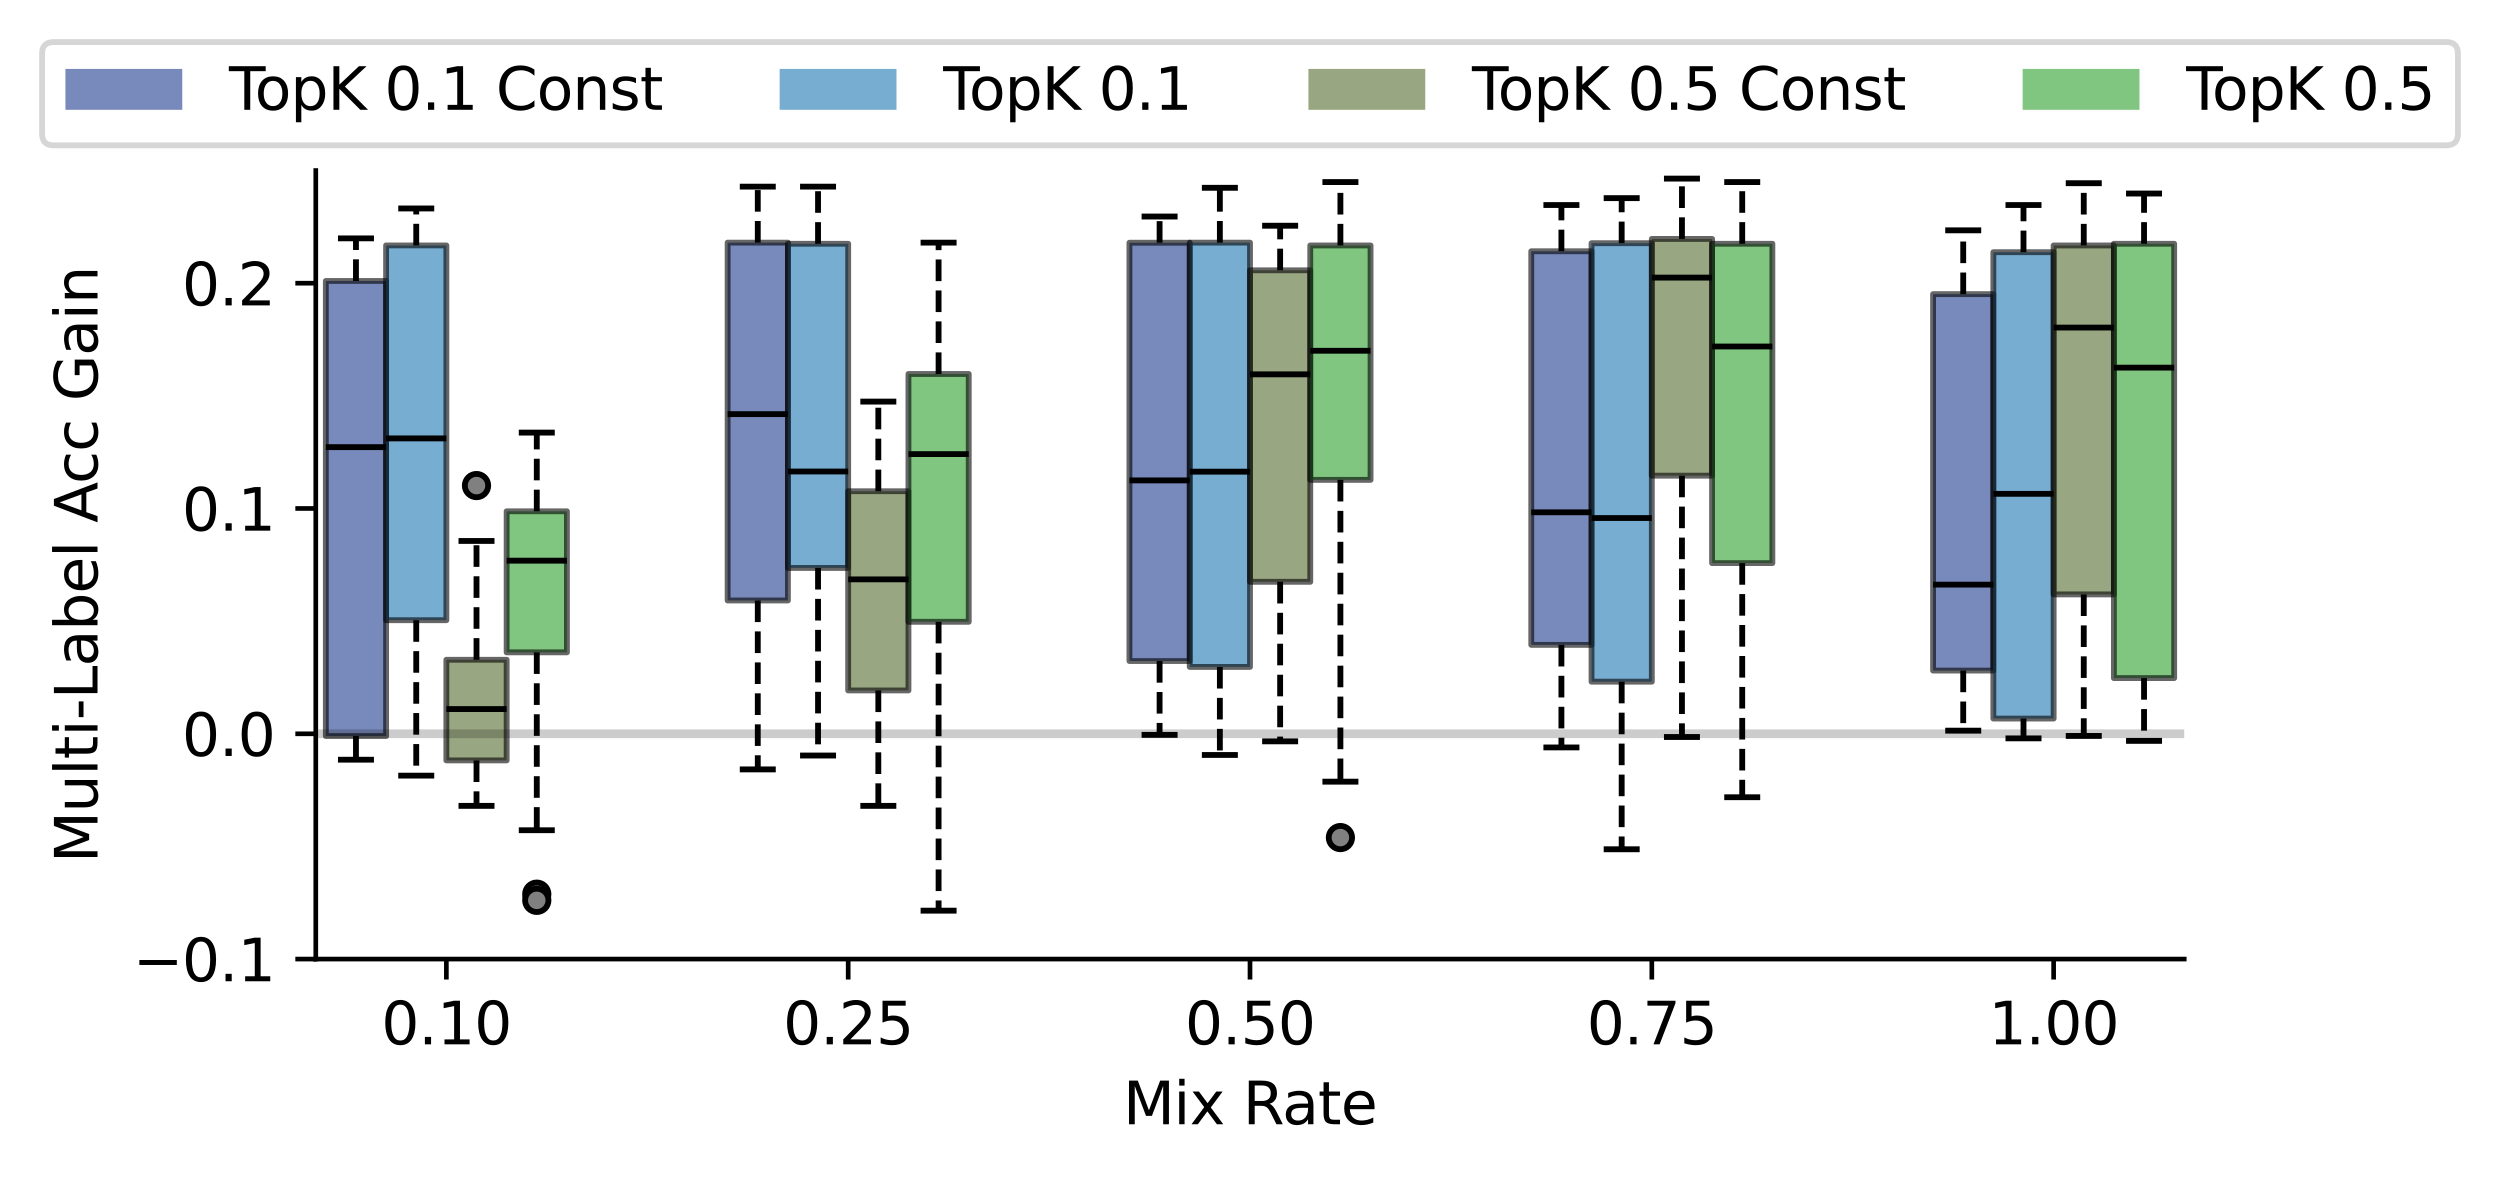 <?xml version="1.0" encoding="utf-8" standalone="no"?>
<!DOCTYPE svg PUBLIC "-//W3C//DTD SVG 1.1//EN"
  "http://www.w3.org/Graphics/SVG/1.1/DTD/svg11.dtd">
<svg xmlns:xlink="http://www.w3.org/1999/xlink" width="427.95pt" height="201.727pt" viewBox="0 0 427.95 201.727" xmlns="http://www.w3.org/2000/svg" version="1.1">
 <defs>
  <style type="text/css">*{stroke-linejoin: round; stroke-linecap: butt}</style>
 </defs>
 <g id="figure_1">
  <g id="patch_1">
   <path d="M 0 201.727 
L 427.95 201.727 
L 427.95 0 
L 0 0 
z
" style="fill: #ffffff"/>
  </g>
  <g id="axes_1">
   <g id="patch_2">
    <path d="M 54.055 164.171 
L 373.895 164.171 
L 373.895 29.195 
L 54.055 29.195 
z
" style="fill: #ffffff"/>
   </g>
   <g id="matplotlib.axis_1">
    <g id="xtick_1">
     <g id="line2d_1">
      <defs>
       <path id="maf517efc96" d="M 0 0 
L 0 3.5 
" style="stroke: #000000; stroke-width: 0.8"/>
      </defs>
      <g>
       <use xlink:href="#maf517efc96" x="76.409" y="164.171" style="stroke: #000000; stroke-width: 0.8"/>
      </g>
     </g>
     <g id="text_1">
      <!-- 0.10 -->
      <g transform="translate(65.277 178.77) scale(0.1 -0.1)">
       <defs>
        <path id="DejaVuSans-30" d="M 2034 4250 
Q 1547 4250 1301 3770 
Q 1056 3291 1056 2328 
Q 1056 1369 1301 889 
Q 1547 409 2034 409 
Q 2525 409 2770 889 
Q 3016 1369 3016 2328 
Q 3016 3291 2770 3770 
Q 2525 4250 2034 4250 
z
M 2034 4750 
Q 2819 4750 3233 4129 
Q 3647 3509 3647 2328 
Q 3647 1150 3233 529 
Q 2819 -91 2034 -91 
Q 1250 -91 836 529 
Q 422 1150 422 2328 
Q 422 3509 836 4129 
Q 1250 4750 2034 4750 
z
" transform="scale(0.016)"/>
        <path id="DejaVuSans-2e" d="M 684 794 
L 1344 794 
L 1344 0 
L 684 0 
L 684 794 
z
" transform="scale(0.016)"/>
        <path id="DejaVuSans-31" d="M 794 531 
L 1825 531 
L 1825 4091 
L 703 3866 
L 703 4441 
L 1819 4666 
L 2450 4666 
L 2450 531 
L 3481 531 
L 3481 0 
L 794 0 
L 794 531 
z
" transform="scale(0.016)"/>
       </defs>
       <use xlink:href="#DejaVuSans-30"/>
       <use xlink:href="#DejaVuSans-2e" x="63.623"/>
       <use xlink:href="#DejaVuSans-31" x="95.41"/>
       <use xlink:href="#DejaVuSans-30" x="159.033"/>
      </g>
     </g>
    </g>
    <g id="xtick_2">
     <g id="line2d_2">
      <g>
       <use xlink:href="#maf517efc96" x="145.192" y="164.171" style="stroke: #000000; stroke-width: 0.8"/>
      </g>
     </g>
     <g id="text_2">
      <!-- 0.25 -->
      <g transform="translate(134.059 178.77) scale(0.1 -0.1)">
       <defs>
        <path id="DejaVuSans-32" d="M 1228 531 
L 3431 531 
L 3431 0 
L 469 0 
L 469 531 
Q 828 903 1448 1529 
Q 2069 2156 2228 2338 
Q 2531 2678 2651 2914 
Q 2772 3150 2772 3378 
Q 2772 3750 2511 3984 
Q 2250 4219 1831 4219 
Q 1534 4219 1204 4116 
Q 875 4013 500 3803 
L 500 4441 
Q 881 4594 1212 4672 
Q 1544 4750 1819 4750 
Q 2544 4750 2975 4387 
Q 3406 4025 3406 3419 
Q 3406 3131 3298 2873 
Q 3191 2616 2906 2266 
Q 2828 2175 2409 1742 
Q 1991 1309 1228 531 
z
" transform="scale(0.016)"/>
        <path id="DejaVuSans-35" d="M 691 4666 
L 3169 4666 
L 3169 4134 
L 1269 4134 
L 1269 2991 
Q 1406 3038 1543 3061 
Q 1681 3084 1819 3084 
Q 2600 3084 3056 2656 
Q 3513 2228 3513 1497 
Q 3513 744 3044 326 
Q 2575 -91 1722 -91 
Q 1428 -91 1123 -41 
Q 819 9 494 109 
L 494 744 
Q 775 591 1075 516 
Q 1375 441 1709 441 
Q 2250 441 2565 725 
Q 2881 1009 2881 1497 
Q 2881 1984 2565 2268 
Q 2250 2553 1709 2553 
Q 1456 2553 1204 2497 
Q 953 2441 691 2322 
L 691 4666 
z
" transform="scale(0.016)"/>
       </defs>
       <use xlink:href="#DejaVuSans-30"/>
       <use xlink:href="#DejaVuSans-2e" x="63.623"/>
       <use xlink:href="#DejaVuSans-32" x="95.41"/>
       <use xlink:href="#DejaVuSans-35" x="159.033"/>
      </g>
     </g>
    </g>
    <g id="xtick_3">
     <g id="line2d_3">
      <g>
       <use xlink:href="#maf517efc96" x="213.975" y="164.171" style="stroke: #000000; stroke-width: 0.8"/>
      </g>
     </g>
     <g id="text_3">
      <!-- 0.50 -->
      <g transform="translate(202.842 178.77) scale(0.1 -0.1)">
       <use xlink:href="#DejaVuSans-30"/>
       <use xlink:href="#DejaVuSans-2e" x="63.623"/>
       <use xlink:href="#DejaVuSans-35" x="95.41"/>
       <use xlink:href="#DejaVuSans-30" x="159.033"/>
      </g>
     </g>
    </g>
    <g id="xtick_4">
     <g id="line2d_4">
      <g>
       <use xlink:href="#maf517efc96" x="282.758" y="164.171" style="stroke: #000000; stroke-width: 0.8"/>
      </g>
     </g>
     <g id="text_4">
      <!-- 0.75 -->
      <g transform="translate(271.625 178.77) scale(0.1 -0.1)">
       <defs>
        <path id="DejaVuSans-37" d="M 525 4666 
L 3525 4666 
L 3525 4397 
L 1831 0 
L 1172 0 
L 2766 4134 
L 525 4134 
L 525 4666 
z
" transform="scale(0.016)"/>
       </defs>
       <use xlink:href="#DejaVuSans-30"/>
       <use xlink:href="#DejaVuSans-2e" x="63.623"/>
       <use xlink:href="#DejaVuSans-37" x="95.41"/>
       <use xlink:href="#DejaVuSans-35" x="159.033"/>
      </g>
     </g>
    </g>
    <g id="xtick_5">
     <g id="line2d_5">
      <g>
       <use xlink:href="#maf517efc96" x="351.541" y="164.171" style="stroke: #000000; stroke-width: 0.8"/>
      </g>
     </g>
     <g id="text_5">
      <!-- 1.00 -->
      <g transform="translate(340.408 178.77) scale(0.1 -0.1)">
       <use xlink:href="#DejaVuSans-31"/>
       <use xlink:href="#DejaVuSans-2e" x="63.623"/>
       <use xlink:href="#DejaVuSans-30" x="95.41"/>
       <use xlink:href="#DejaVuSans-30" x="159.033"/>
      </g>
     </g>
    </g>
    <g id="text_6">
     <!-- Mix Rate -->
     <g transform="translate(192.261 192.448) scale(0.1 -0.1)">
      <defs>
       <path id="DejaVuSans-4d" d="M 628 4666 
L 1569 4666 
L 2759 1491 
L 3956 4666 
L 4897 4666 
L 4897 0 
L 4281 0 
L 4281 4097 
L 3078 897 
L 2444 897 
L 1241 4097 
L 1241 0 
L 628 0 
L 628 4666 
z
" transform="scale(0.016)"/>
       <path id="DejaVuSans-69" d="M 603 3500 
L 1178 3500 
L 1178 0 
L 603 0 
L 603 3500 
z
M 603 4863 
L 1178 4863 
L 1178 4134 
L 603 4134 
L 603 4863 
z
" transform="scale(0.016)"/>
       <path id="DejaVuSans-78" d="M 3513 3500 
L 2247 1797 
L 3578 0 
L 2900 0 
L 1881 1375 
L 863 0 
L 184 0 
L 1544 1831 
L 300 3500 
L 978 3500 
L 1906 2253 
L 2834 3500 
L 3513 3500 
z
" transform="scale(0.016)"/>
       <path id="DejaVuSans-20" transform="scale(0.016)"/>
       <path id="DejaVuSans-52" d="M 2841 2188 
Q 3044 2119 3236 1894 
Q 3428 1669 3622 1275 
L 4263 0 
L 3584 0 
L 2988 1197 
Q 2756 1666 2539 1819 
Q 2322 1972 1947 1972 
L 1259 1972 
L 1259 0 
L 628 0 
L 628 4666 
L 2053 4666 
Q 2853 4666 3247 4331 
Q 3641 3997 3641 3322 
Q 3641 2881 3436 2590 
Q 3231 2300 2841 2188 
z
M 1259 4147 
L 1259 2491 
L 2053 2491 
Q 2509 2491 2742 2702 
Q 2975 2913 2975 3322 
Q 2975 3731 2742 3939 
Q 2509 4147 2053 4147 
L 1259 4147 
z
" transform="scale(0.016)"/>
       <path id="DejaVuSans-61" d="M 2194 1759 
Q 1497 1759 1228 1600 
Q 959 1441 959 1056 
Q 959 750 1161 570 
Q 1363 391 1709 391 
Q 2188 391 2477 730 
Q 2766 1069 2766 1631 
L 2766 1759 
L 2194 1759 
z
M 3341 1997 
L 3341 0 
L 2766 0 
L 2766 531 
Q 2569 213 2275 61 
Q 1981 -91 1556 -91 
Q 1019 -91 701 211 
Q 384 513 384 1019 
Q 384 1609 779 1909 
Q 1175 2209 1959 2209 
L 2766 2209 
L 2766 2266 
Q 2766 2663 2505 2880 
Q 2244 3097 1772 3097 
Q 1472 3097 1187 3025 
Q 903 2953 641 2809 
L 641 3341 
Q 956 3463 1253 3523 
Q 1550 3584 1831 3584 
Q 2591 3584 2966 3190 
Q 3341 2797 3341 1997 
z
" transform="scale(0.016)"/>
       <path id="DejaVuSans-74" d="M 1172 4494 
L 1172 3500 
L 2356 3500 
L 2356 3053 
L 1172 3053 
L 1172 1153 
Q 1172 725 1289 603 
Q 1406 481 1766 481 
L 2356 481 
L 2356 0 
L 1766 0 
Q 1100 0 847 248 
Q 594 497 594 1153 
L 594 3053 
L 172 3053 
L 172 3500 
L 594 3500 
L 594 4494 
L 1172 4494 
z
" transform="scale(0.016)"/>
       <path id="DejaVuSans-65" d="M 3597 1894 
L 3597 1613 
L 953 1613 
Q 991 1019 1311 708 
Q 1631 397 2203 397 
Q 2534 397 2845 478 
Q 3156 559 3463 722 
L 3463 178 
Q 3153 47 2828 -22 
Q 2503 -91 2169 -91 
Q 1331 -91 842 396 
Q 353 884 353 1716 
Q 353 2575 817 3079 
Q 1281 3584 2069 3584 
Q 2775 3584 3186 3129 
Q 3597 2675 3597 1894 
z
M 3022 2063 
Q 3016 2534 2758 2815 
Q 2500 3097 2075 3097 
Q 1594 3097 1305 2825 
Q 1016 2553 972 2059 
L 3022 2063 
z
" transform="scale(0.016)"/>
      </defs>
      <use xlink:href="#DejaVuSans-4d"/>
      <use xlink:href="#DejaVuSans-69" x="86.279"/>
      <use xlink:href="#DejaVuSans-78" x="114.062"/>
      <use xlink:href="#DejaVuSans-20" x="173.242"/>
      <use xlink:href="#DejaVuSans-52" x="205.029"/>
      <use xlink:href="#DejaVuSans-61" x="272.262"/>
      <use xlink:href="#DejaVuSans-74" x="333.541"/>
      <use xlink:href="#DejaVuSans-65" x="372.75"/>
     </g>
    </g>
   </g>
   <g id="matplotlib.axis_2">
    <g id="ytick_1">
     <g id="line2d_6">
      <defs>
       <path id="m9b346c9037" d="M 0 0 
L -3.5 0 
" style="stroke: #000000; stroke-width: 0.8"/>
      </defs>
      <g>
       <use xlink:href="#m9b346c9037" x="54.055" y="164.171" style="stroke: #000000; stroke-width: 0.8"/>
      </g>
     </g>
     <g id="text_7">
      <!-- −0.1 -->
      <g transform="translate(22.772 167.97) scale(0.1 -0.1)">
       <defs>
        <path id="DejaVuSans-2212" d="M 678 2272 
L 4684 2272 
L 4684 1741 
L 678 1741 
L 678 2272 
z
" transform="scale(0.016)"/>
       </defs>
       <use xlink:href="#DejaVuSans-2212"/>
       <use xlink:href="#DejaVuSans-30" x="83.789"/>
       <use xlink:href="#DejaVuSans-2e" x="147.412"/>
       <use xlink:href="#DejaVuSans-31" x="179.199"/>
      </g>
     </g>
    </g>
    <g id="ytick_2">
     <g id="line2d_7">
      <g>
       <use xlink:href="#m9b346c9037" x="54.055" y="125.607" style="stroke: #000000; stroke-width: 0.8"/>
      </g>
     </g>
     <g id="text_8">
      <!-- 0.0 -->
      <g transform="translate(31.152 129.406) scale(0.1 -0.1)">
       <use xlink:href="#DejaVuSans-30"/>
       <use xlink:href="#DejaVuSans-2e" x="63.623"/>
       <use xlink:href="#DejaVuSans-30" x="95.41"/>
      </g>
     </g>
    </g>
    <g id="ytick_3">
     <g id="line2d_8">
      <g>
       <use xlink:href="#m9b346c9037" x="54.055" y="87.042" style="stroke: #000000; stroke-width: 0.8"/>
      </g>
     </g>
     <g id="text_9">
      <!-- 0.1 -->
      <g transform="translate(31.152 90.841) scale(0.1 -0.1)">
       <use xlink:href="#DejaVuSans-30"/>
       <use xlink:href="#DejaVuSans-2e" x="63.623"/>
       <use xlink:href="#DejaVuSans-31" x="95.41"/>
      </g>
     </g>
    </g>
    <g id="ytick_4">
     <g id="line2d_9">
      <g>
       <use xlink:href="#m9b346c9037" x="54.055" y="48.477" style="stroke: #000000; stroke-width: 0.8"/>
      </g>
     </g>
     <g id="text_10">
      <!-- 0.2 -->
      <g transform="translate(31.152 52.277) scale(0.1 -0.1)">
       <use xlink:href="#DejaVuSans-30"/>
       <use xlink:href="#DejaVuSans-2e" x="63.623"/>
       <use xlink:href="#DejaVuSans-32" x="95.41"/>
      </g>
     </g>
    </g>
    <g id="text_11">
     <!-- Multi-Label Acc Gain -->
     <g transform="translate(16.692 147.704) rotate(-90) scale(0.1 -0.1)">
      <defs>
       <path id="DejaVuSans-75" d="M 544 1381 
L 544 3500 
L 1119 3500 
L 1119 1403 
Q 1119 906 1312 657 
Q 1506 409 1894 409 
Q 2359 409 2629 706 
Q 2900 1003 2900 1516 
L 2900 3500 
L 3475 3500 
L 3475 0 
L 2900 0 
L 2900 538 
Q 2691 219 2414 64 
Q 2138 -91 1772 -91 
Q 1169 -91 856 284 
Q 544 659 544 1381 
z
M 1991 3584 
L 1991 3584 
z
" transform="scale(0.016)"/>
       <path id="DejaVuSans-6c" d="M 603 4863 
L 1178 4863 
L 1178 0 
L 603 0 
L 603 4863 
z
" transform="scale(0.016)"/>
       <path id="DejaVuSans-2d" d="M 313 2009 
L 1997 2009 
L 1997 1497 
L 313 1497 
L 313 2009 
z
" transform="scale(0.016)"/>
       <path id="DejaVuSans-4c" d="M 628 4666 
L 1259 4666 
L 1259 531 
L 3531 531 
L 3531 0 
L 628 0 
L 628 4666 
z
" transform="scale(0.016)"/>
       <path id="DejaVuSans-62" d="M 3116 1747 
Q 3116 2381 2855 2742 
Q 2594 3103 2138 3103 
Q 1681 3103 1420 2742 
Q 1159 2381 1159 1747 
Q 1159 1113 1420 752 
Q 1681 391 2138 391 
Q 2594 391 2855 752 
Q 3116 1113 3116 1747 
z
M 1159 2969 
Q 1341 3281 1617 3432 
Q 1894 3584 2278 3584 
Q 2916 3584 3314 3078 
Q 3713 2572 3713 1747 
Q 3713 922 3314 415 
Q 2916 -91 2278 -91 
Q 1894 -91 1617 61 
Q 1341 213 1159 525 
L 1159 0 
L 581 0 
L 581 4863 
L 1159 4863 
L 1159 2969 
z
" transform="scale(0.016)"/>
       <path id="DejaVuSans-41" d="M 2188 4044 
L 1331 1722 
L 3047 1722 
L 2188 4044 
z
M 1831 4666 
L 2547 4666 
L 4325 0 
L 3669 0 
L 3244 1197 
L 1141 1197 
L 716 0 
L 50 0 
L 1831 4666 
z
" transform="scale(0.016)"/>
       <path id="DejaVuSans-63" d="M 3122 3366 
L 3122 2828 
Q 2878 2963 2633 3030 
Q 2388 3097 2138 3097 
Q 1578 3097 1268 2742 
Q 959 2388 959 1747 
Q 959 1106 1268 751 
Q 1578 397 2138 397 
Q 2388 397 2633 464 
Q 2878 531 3122 666 
L 3122 134 
Q 2881 22 2623 -34 
Q 2366 -91 2075 -91 
Q 1284 -91 818 406 
Q 353 903 353 1747 
Q 353 2603 823 3093 
Q 1294 3584 2113 3584 
Q 2378 3584 2631 3529 
Q 2884 3475 3122 3366 
z
" transform="scale(0.016)"/>
       <path id="DejaVuSans-47" d="M 3809 666 
L 3809 1919 
L 2778 1919 
L 2778 2438 
L 4434 2438 
L 4434 434 
Q 4069 175 3628 42 
Q 3188 -91 2688 -91 
Q 1594 -91 976 548 
Q 359 1188 359 2328 
Q 359 3472 976 4111 
Q 1594 4750 2688 4750 
Q 3144 4750 3555 4637 
Q 3966 4525 4313 4306 
L 4313 3634 
Q 3963 3931 3569 4081 
Q 3175 4231 2741 4231 
Q 1884 4231 1454 3753 
Q 1025 3275 1025 2328 
Q 1025 1384 1454 906 
Q 1884 428 2741 428 
Q 3075 428 3337 486 
Q 3600 544 3809 666 
z
" transform="scale(0.016)"/>
       <path id="DejaVuSans-6e" d="M 3513 2113 
L 3513 0 
L 2938 0 
L 2938 2094 
Q 2938 2591 2744 2837 
Q 2550 3084 2163 3084 
Q 1697 3084 1428 2787 
Q 1159 2491 1159 1978 
L 1159 0 
L 581 0 
L 581 3500 
L 1159 3500 
L 1159 2956 
Q 1366 3272 1645 3428 
Q 1925 3584 2291 3584 
Q 2894 3584 3203 3211 
Q 3513 2838 3513 2113 
z
" transform="scale(0.016)"/>
      </defs>
      <use xlink:href="#DejaVuSans-4d"/>
      <use xlink:href="#DejaVuSans-75" x="86.279"/>
      <use xlink:href="#DejaVuSans-6c" x="149.658"/>
      <use xlink:href="#DejaVuSans-74" x="177.441"/>
      <use xlink:href="#DejaVuSans-69" x="216.65"/>
      <use xlink:href="#DejaVuSans-2d" x="244.434"/>
      <use xlink:href="#DejaVuSans-4c" x="280.518"/>
      <use xlink:href="#DejaVuSans-61" x="336.23"/>
      <use xlink:href="#DejaVuSans-62" x="397.51"/>
      <use xlink:href="#DejaVuSans-65" x="460.986"/>
      <use xlink:href="#DejaVuSans-6c" x="522.51"/>
      <use xlink:href="#DejaVuSans-20" x="550.293"/>
      <use xlink:href="#DejaVuSans-41" x="582.08"/>
      <use xlink:href="#DejaVuSans-63" x="648.738"/>
      <use xlink:href="#DejaVuSans-63" x="703.719"/>
      <use xlink:href="#DejaVuSans-20" x="758.699"/>
      <use xlink:href="#DejaVuSans-47" x="790.486"/>
      <use xlink:href="#DejaVuSans-61" x="867.977"/>
      <use xlink:href="#DejaVuSans-69" x="929.256"/>
      <use xlink:href="#DejaVuSans-6e" x="957.039"/>
     </g>
    </g>
   </g>
   <g id="patch_3">
    <path d="M 55.775 125.994 
L 66.092 125.994 
L 66.092 48.096 
L 55.775 48.096 
L 55.775 125.994 
z
" clip-path="url(#pe5b31d9a86)" style="fill: #1e3d8f; opacity: 0.6; stroke: #000000; stroke-linejoin: miter"/>
   </g>
   <g id="line2d_10">
    <path d="M 60.933 125.994 
L 60.933 130.044 
" clip-path="url(#pe5b31d9a86)" style="fill: none; stroke-dasharray: 3.7,1.6; stroke-dashoffset: 0; stroke: #000000"/>
   </g>
   <g id="line2d_11">
    <path d="M 60.933 48.096 
L 60.933 40.804 
" clip-path="url(#pe5b31d9a86)" style="fill: none; stroke-dasharray: 3.7,1.6; stroke-dashoffset: 0; stroke: #000000"/>
   </g>
   <g id="line2d_12">
    <path d="M 58.354 130.044 
L 63.513 130.044 
" clip-path="url(#pe5b31d9a86)" style="fill: none; stroke: #000000; stroke-linecap: square"/>
   </g>
   <g id="line2d_13">
    <path d="M 58.354 40.804 
L 63.513 40.804 
" clip-path="url(#pe5b31d9a86)" style="fill: none; stroke: #000000; stroke-linecap: square"/>
   </g>
   <g id="line2d_14"/>
   <g id="patch_4">
    <path d="M 124.557 102.788 
L 134.875 102.788 
L 134.875 41.536 
L 124.557 41.536 
L 124.557 102.788 
z
" clip-path="url(#pe5b31d9a86)" style="fill: #1e3d8f; opacity: 0.6; stroke: #000000; stroke-linejoin: miter"/>
   </g>
   <g id="line2d_15">
    <path d="M 129.716 102.788 
L 129.716 131.706 
" clip-path="url(#pe5b31d9a86)" style="fill: none; stroke-dasharray: 3.7,1.6; stroke-dashoffset: 0; stroke: #000000"/>
   </g>
   <g id="line2d_16">
    <path d="M 129.716 41.536 
L 129.716 31.95 
" clip-path="url(#pe5b31d9a86)" style="fill: none; stroke-dasharray: 3.7,1.6; stroke-dashoffset: 0; stroke: #000000"/>
   </g>
   <g id="line2d_17">
    <path d="M 127.137 131.706 
L 132.295 131.706 
" clip-path="url(#pe5b31d9a86)" style="fill: none; stroke: #000000; stroke-linecap: square"/>
   </g>
   <g id="line2d_18">
    <path d="M 127.137 31.95 
L 132.295 31.95 
" clip-path="url(#pe5b31d9a86)" style="fill: none; stroke: #000000; stroke-linecap: square"/>
   </g>
   <g id="line2d_19"/>
   <g id="patch_5">
    <path d="M 193.34 113.154 
L 203.658 113.154 
L 203.658 41.55 
L 193.34 41.55 
L 193.34 113.154 
z
" clip-path="url(#pe5b31d9a86)" style="fill: #1e3d8f; opacity: 0.6; stroke: #000000; stroke-linejoin: miter"/>
   </g>
   <g id="line2d_20">
    <path d="M 198.499 113.154 
L 198.499 125.793 
" clip-path="url(#pe5b31d9a86)" style="fill: none; stroke-dasharray: 3.7,1.6; stroke-dashoffset: 0; stroke: #000000"/>
   </g>
   <g id="line2d_21">
    <path d="M 198.499 41.55 
L 198.499 37.066 
" clip-path="url(#pe5b31d9a86)" style="fill: none; stroke-dasharray: 3.7,1.6; stroke-dashoffset: 0; stroke: #000000"/>
   </g>
   <g id="line2d_22">
    <path d="M 195.92 125.793 
L 201.078 125.793 
" clip-path="url(#pe5b31d9a86)" style="fill: none; stroke: #000000; stroke-linecap: square"/>
   </g>
   <g id="line2d_23">
    <path d="M 195.92 37.066 
L 201.078 37.066 
" clip-path="url(#pe5b31d9a86)" style="fill: none; stroke: #000000; stroke-linecap: square"/>
   </g>
   <g id="line2d_24"/>
   <g id="patch_6">
    <path d="M 262.123 110.389 
L 272.44 110.389 
L 272.44 43.014 
L 262.123 43.014 
L 262.123 110.389 
z
" clip-path="url(#pe5b31d9a86)" style="fill: #1e3d8f; opacity: 0.6; stroke: #000000; stroke-linejoin: miter"/>
   </g>
   <g id="line2d_25">
    <path d="M 267.282 110.389 
L 267.282 127.947 
" clip-path="url(#pe5b31d9a86)" style="fill: none; stroke-dasharray: 3.7,1.6; stroke-dashoffset: 0; stroke: #000000"/>
   </g>
   <g id="line2d_26">
    <path d="M 267.282 43.014 
L 267.282 35.098 
" clip-path="url(#pe5b31d9a86)" style="fill: none; stroke-dasharray: 3.7,1.6; stroke-dashoffset: 0; stroke: #000000"/>
   </g>
   <g id="line2d_27">
    <path d="M 264.702 127.947 
L 269.861 127.947 
" clip-path="url(#pe5b31d9a86)" style="fill: none; stroke: #000000; stroke-linecap: square"/>
   </g>
   <g id="line2d_28">
    <path d="M 264.702 35.098 
L 269.861 35.098 
" clip-path="url(#pe5b31d9a86)" style="fill: none; stroke: #000000; stroke-linecap: square"/>
   </g>
   <g id="line2d_29"/>
   <g id="patch_7">
    <path d="M 330.906 114.786 
L 341.223 114.786 
L 341.223 50.347 
L 330.906 50.347 
L 330.906 114.786 
z
" clip-path="url(#pe5b31d9a86)" style="fill: #1e3d8f; opacity: 0.6; stroke: #000000; stroke-linejoin: miter"/>
   </g>
   <g id="line2d_30">
    <path d="M 336.064 114.786 
L 336.064 125.077 
" clip-path="url(#pe5b31d9a86)" style="fill: none; stroke-dasharray: 3.7,1.6; stroke-dashoffset: 0; stroke: #000000"/>
   </g>
   <g id="line2d_31">
    <path d="M 336.064 50.347 
L 336.064 39.427 
" clip-path="url(#pe5b31d9a86)" style="fill: none; stroke-dasharray: 3.7,1.6; stroke-dashoffset: 0; stroke: #000000"/>
   </g>
   <g id="line2d_32">
    <path d="M 333.485 125.077 
L 338.644 125.077 
" clip-path="url(#pe5b31d9a86)" style="fill: none; stroke: #000000; stroke-linecap: square"/>
   </g>
   <g id="line2d_33">
    <path d="M 333.485 39.427 
L 338.644 39.427 
" clip-path="url(#pe5b31d9a86)" style="fill: none; stroke: #000000; stroke-linecap: square"/>
   </g>
   <g id="line2d_34"/>
   <g id="patch_8">
    <path d="M 66.092 106.164 
L 76.409 106.164 
L 76.409 42.014 
L 66.092 42.014 
L 66.092 106.164 
z
" clip-path="url(#pe5b31d9a86)" style="fill: #1f77b4; opacity: 0.6; stroke: #000000; stroke-linejoin: miter"/>
   </g>
   <g id="line2d_35">
    <path d="M 71.251 106.164 
L 71.251 132.773 
" clip-path="url(#pe5b31d9a86)" style="fill: none; stroke-dasharray: 3.7,1.6; stroke-dashoffset: 0; stroke: #000000"/>
   </g>
   <g id="line2d_36">
    <path d="M 71.251 42.014 
L 71.251 35.688 
" clip-path="url(#pe5b31d9a86)" style="fill: none; stroke-dasharray: 3.7,1.6; stroke-dashoffset: 0; stroke: #000000"/>
   </g>
   <g id="line2d_37">
    <path d="M 68.671 132.773 
L 73.83 132.773 
" clip-path="url(#pe5b31d9a86)" style="fill: none; stroke: #000000; stroke-linecap: square"/>
   </g>
   <g id="line2d_38">
    <path d="M 68.671 35.688 
L 73.83 35.688 
" clip-path="url(#pe5b31d9a86)" style="fill: none; stroke: #000000; stroke-linecap: square"/>
   </g>
   <g id="line2d_39"/>
   <g id="patch_9">
    <path d="M 134.875 97.218 
L 145.192 97.218 
L 145.192 41.729 
L 134.875 41.729 
L 134.875 97.218 
z
" clip-path="url(#pe5b31d9a86)" style="fill: #1f77b4; opacity: 0.6; stroke: #000000; stroke-linejoin: miter"/>
   </g>
   <g id="line2d_40">
    <path d="M 140.033 97.218 
L 140.033 129.333 
" clip-path="url(#pe5b31d9a86)" style="fill: none; stroke-dasharray: 3.7,1.6; stroke-dashoffset: 0; stroke: #000000"/>
   </g>
   <g id="line2d_41">
    <path d="M 140.033 41.729 
L 140.033 31.95 
" clip-path="url(#pe5b31d9a86)" style="fill: none; stroke-dasharray: 3.7,1.6; stroke-dashoffset: 0; stroke: #000000"/>
   </g>
   <g id="line2d_42">
    <path d="M 137.454 129.333 
L 142.613 129.333 
" clip-path="url(#pe5b31d9a86)" style="fill: none; stroke: #000000; stroke-linecap: square"/>
   </g>
   <g id="line2d_43">
    <path d="M 137.454 31.95 
L 142.613 31.95 
" clip-path="url(#pe5b31d9a86)" style="fill: none; stroke: #000000; stroke-linecap: square"/>
   </g>
   <g id="line2d_44"/>
   <g id="patch_10">
    <path d="M 203.658 114.163 
L 213.975 114.163 
L 213.975 41.536 
L 203.658 41.536 
L 203.658 114.163 
z
" clip-path="url(#pe5b31d9a86)" style="fill: #1f77b4; opacity: 0.6; stroke: #000000; stroke-linejoin: miter"/>
   </g>
   <g id="line2d_45">
    <path d="M 208.816 114.163 
L 208.816 129.235 
" clip-path="url(#pe5b31d9a86)" style="fill: none; stroke-dasharray: 3.7,1.6; stroke-dashoffset: 0; stroke: #000000"/>
   </g>
   <g id="line2d_46">
    <path d="M 208.816 41.536 
L 208.816 32.147 
" clip-path="url(#pe5b31d9a86)" style="fill: none; stroke-dasharray: 3.7,1.6; stroke-dashoffset: 0; stroke: #000000"/>
   </g>
   <g id="line2d_47">
    <path d="M 206.237 129.235 
L 211.396 129.235 
" clip-path="url(#pe5b31d9a86)" style="fill: none; stroke: #000000; stroke-linecap: square"/>
   </g>
   <g id="line2d_48">
    <path d="M 206.237 32.147 
L 211.396 32.147 
" clip-path="url(#pe5b31d9a86)" style="fill: none; stroke: #000000; stroke-linecap: square"/>
   </g>
   <g id="line2d_49"/>
   <g id="patch_11">
    <path d="M 272.44 116.691 
L 282.758 116.691 
L 282.758 41.632 
L 272.44 41.632 
L 272.44 116.691 
z
" clip-path="url(#pe5b31d9a86)" style="fill: #1f77b4; opacity: 0.6; stroke: #000000; stroke-linejoin: miter"/>
   </g>
   <g id="line2d_50">
    <path d="M 277.599 116.691 
L 277.599 145.375 
" clip-path="url(#pe5b31d9a86)" style="fill: none; stroke-dasharray: 3.7,1.6; stroke-dashoffset: 0; stroke: #000000"/>
   </g>
   <g id="line2d_51">
    <path d="M 277.599 41.632 
L 277.599 33.917 
" clip-path="url(#pe5b31d9a86)" style="fill: none; stroke-dasharray: 3.7,1.6; stroke-dashoffset: 0; stroke: #000000"/>
   </g>
   <g id="line2d_52">
    <path d="M 275.02 145.375 
L 280.178 145.375 
" clip-path="url(#pe5b31d9a86)" style="fill: none; stroke: #000000; stroke-linecap: square"/>
   </g>
   <g id="line2d_53">
    <path d="M 275.02 33.917 
L 280.178 33.917 
" clip-path="url(#pe5b31d9a86)" style="fill: none; stroke: #000000; stroke-linecap: square"/>
   </g>
   <g id="line2d_54"/>
   <g id="patch_12">
    <path d="M 341.223 123.003 
L 351.541 123.003 
L 351.541 43.173 
L 341.223 43.173 
L 341.223 123.003 
z
" clip-path="url(#pe5b31d9a86)" style="fill: #1f77b4; opacity: 0.6; stroke: #000000; stroke-linejoin: miter"/>
   </g>
   <g id="line2d_55">
    <path d="M 346.382 123.003 
L 346.382 126.394 
" clip-path="url(#pe5b31d9a86)" style="fill: none; stroke-dasharray: 3.7,1.6; stroke-dashoffset: 0; stroke: #000000"/>
   </g>
   <g id="line2d_56">
    <path d="M 346.382 43.173 
L 346.382 35.098 
" clip-path="url(#pe5b31d9a86)" style="fill: none; stroke-dasharray: 3.7,1.6; stroke-dashoffset: 0; stroke: #000000"/>
   </g>
   <g id="line2d_57">
    <path d="M 343.803 126.394 
L 348.961 126.394 
" clip-path="url(#pe5b31d9a86)" style="fill: none; stroke: #000000; stroke-linecap: square"/>
   </g>
   <g id="line2d_58">
    <path d="M 343.803 35.098 
L 348.961 35.098 
" clip-path="url(#pe5b31d9a86)" style="fill: none; stroke: #000000; stroke-linecap: square"/>
   </g>
   <g id="line2d_59"/>
   <g id="patch_13">
    <path d="M 76.409 130.166 
L 86.727 130.166 
L 86.727 112.941 
L 76.409 112.941 
L 76.409 130.166 
z
" clip-path="url(#pe5b31d9a86)" style="fill: #556b2f; opacity: 0.6; stroke: #000000; stroke-linejoin: miter"/>
   </g>
   <g id="line2d_60">
    <path d="M 81.568 130.166 
L 81.568 137.947 
" clip-path="url(#pe5b31d9a86)" style="fill: none; stroke-dasharray: 3.7,1.6; stroke-dashoffset: 0; stroke: #000000"/>
   </g>
   <g id="line2d_61">
    <path d="M 81.568 112.941 
L 81.568 92.604 
" clip-path="url(#pe5b31d9a86)" style="fill: none; stroke-dasharray: 3.7,1.6; stroke-dashoffset: 0; stroke: #000000"/>
   </g>
   <g id="line2d_62">
    <path d="M 78.989 137.947 
L 84.147 137.947 
" clip-path="url(#pe5b31d9a86)" style="fill: none; stroke: #000000; stroke-linecap: square"/>
   </g>
   <g id="line2d_63">
    <path d="M 78.989 92.604 
L 84.147 92.604 
" clip-path="url(#pe5b31d9a86)" style="fill: none; stroke: #000000; stroke-linecap: square"/>
   </g>
   <g id="line2d_64">
    <defs>
     <path id="m52a2b4e013" d="M 0 2 
C 0.53 2 1.039 1.789 1.414 1.414 
C 1.789 1.039 2 0.53 2 0 
C 2 -0.53 1.789 -1.039 1.414 -1.414 
C 1.039 -1.789 0.53 -2 0 -2 
C -0.53 -2 -1.039 -1.789 -1.414 -1.414 
C -1.789 -1.039 -2 -0.53 -2 0 
C -2 0.53 -1.789 1.039 -1.414 1.414 
C -1.039 1.789 -0.53 2 0 2 
z
" style="stroke: #000000"/>
    </defs>
    <g clip-path="url(#pe5b31d9a86)">
     <use xlink:href="#m52a2b4e013" x="81.568" y="83.119" style="fill: #808080; stroke: #000000"/>
    </g>
   </g>
   <g id="patch_14">
    <path d="M 145.192 118.188 
L 155.51 118.188 
L 155.51 84.091 
L 145.192 84.091 
L 145.192 118.188 
z
" clip-path="url(#pe5b31d9a86)" style="fill: #556b2f; opacity: 0.6; stroke: #000000; stroke-linejoin: miter"/>
   </g>
   <g id="line2d_65">
    <path d="M 150.351 118.188 
L 150.351 137.947 
" clip-path="url(#pe5b31d9a86)" style="fill: none; stroke-dasharray: 3.7,1.6; stroke-dashoffset: 0; stroke: #000000"/>
   </g>
   <g id="line2d_66">
    <path d="M 150.351 84.091 
L 150.351 68.744 
" clip-path="url(#pe5b31d9a86)" style="fill: none; stroke-dasharray: 3.7,1.6; stroke-dashoffset: 0; stroke: #000000"/>
   </g>
   <g id="line2d_67">
    <path d="M 147.772 137.947 
L 152.93 137.947 
" clip-path="url(#pe5b31d9a86)" style="fill: none; stroke: #000000; stroke-linecap: square"/>
   </g>
   <g id="line2d_68">
    <path d="M 147.772 68.744 
L 152.93 68.744 
" clip-path="url(#pe5b31d9a86)" style="fill: none; stroke: #000000; stroke-linecap: square"/>
   </g>
   <g id="line2d_69"/>
   <g id="patch_15">
    <path d="M 213.975 99.596 
L 224.292 99.596 
L 224.292 46.268 
L 213.975 46.268 
L 213.975 99.596 
z
" clip-path="url(#pe5b31d9a86)" style="fill: #556b2f; opacity: 0.6; stroke: #000000; stroke-linejoin: miter"/>
   </g>
   <g id="line2d_70">
    <path d="M 219.134 99.596 
L 219.134 126.901 
" clip-path="url(#pe5b31d9a86)" style="fill: none; stroke-dasharray: 3.7,1.6; stroke-dashoffset: 0; stroke: #000000"/>
   </g>
   <g id="line2d_71">
    <path d="M 219.134 46.268 
L 219.134 38.64 
" clip-path="url(#pe5b31d9a86)" style="fill: none; stroke-dasharray: 3.7,1.6; stroke-dashoffset: 0; stroke: #000000"/>
   </g>
   <g id="line2d_72">
    <path d="M 216.554 126.901 
L 221.713 126.901 
" clip-path="url(#pe5b31d9a86)" style="fill: none; stroke: #000000; stroke-linecap: square"/>
   </g>
   <g id="line2d_73">
    <path d="M 216.554 38.64 
L 221.713 38.64 
" clip-path="url(#pe5b31d9a86)" style="fill: none; stroke: #000000; stroke-linecap: square"/>
   </g>
   <g id="line2d_74"/>
   <g id="patch_16">
    <path d="M 282.758 81.422 
L 293.075 81.422 
L 293.075 40.902 
L 282.758 40.902 
L 282.758 81.422 
z
" clip-path="url(#pe5b31d9a86)" style="fill: #556b2f; opacity: 0.6; stroke: #000000; stroke-linejoin: miter"/>
   </g>
   <g id="line2d_75">
    <path d="M 287.917 81.422 
L 287.917 126.156 
" clip-path="url(#pe5b31d9a86)" style="fill: none; stroke-dasharray: 3.7,1.6; stroke-dashoffset: 0; stroke: #000000"/>
   </g>
   <g id="line2d_76">
    <path d="M 287.917 40.902 
L 287.917 30.573 
" clip-path="url(#pe5b31d9a86)" style="fill: none; stroke-dasharray: 3.7,1.6; stroke-dashoffset: 0; stroke: #000000"/>
   </g>
   <g id="line2d_77">
    <path d="M 285.337 126.156 
L 290.496 126.156 
" clip-path="url(#pe5b31d9a86)" style="fill: none; stroke: #000000; stroke-linecap: square"/>
   </g>
   <g id="line2d_78">
    <path d="M 285.337 30.573 
L 290.496 30.573 
" clip-path="url(#pe5b31d9a86)" style="fill: none; stroke: #000000; stroke-linecap: square"/>
   </g>
   <g id="line2d_79"/>
   <g id="patch_17">
    <path d="M 351.541 101.751 
L 361.858 101.751 
L 361.858 42.018 
L 351.541 42.018 
L 351.541 101.751 
z
" clip-path="url(#pe5b31d9a86)" style="fill: #556b2f; opacity: 0.6; stroke: #000000; stroke-linejoin: miter"/>
   </g>
   <g id="line2d_80">
    <path d="M 356.699 101.751 
L 356.699 125.979 
" clip-path="url(#pe5b31d9a86)" style="fill: none; stroke-dasharray: 3.7,1.6; stroke-dashoffset: 0; stroke: #000000"/>
   </g>
   <g id="line2d_81">
    <path d="M 356.699 42.018 
L 356.699 31.36 
" clip-path="url(#pe5b31d9a86)" style="fill: none; stroke-dasharray: 3.7,1.6; stroke-dashoffset: 0; stroke: #000000"/>
   </g>
   <g id="line2d_82">
    <path d="M 354.12 125.979 
L 359.279 125.979 
" clip-path="url(#pe5b31d9a86)" style="fill: none; stroke: #000000; stroke-linecap: square"/>
   </g>
   <g id="line2d_83">
    <path d="M 354.12 31.36 
L 359.279 31.36 
" clip-path="url(#pe5b31d9a86)" style="fill: none; stroke: #000000; stroke-linecap: square"/>
   </g>
   <g id="line2d_84"/>
   <g id="patch_18">
    <path d="M 86.727 111.666 
L 97.044 111.666 
L 97.044 87.524 
L 86.727 87.524 
L 86.727 111.666 
z
" clip-path="url(#pe5b31d9a86)" style="fill: #2ca02c; opacity: 0.6; stroke: #000000; stroke-linejoin: miter"/>
   </g>
   <g id="line2d_85">
    <path d="M 91.886 111.666 
L 91.886 142.12 
" clip-path="url(#pe5b31d9a86)" style="fill: none; stroke-dasharray: 3.7,1.6; stroke-dashoffset: 0; stroke: #000000"/>
   </g>
   <g id="line2d_86">
    <path d="M 91.886 87.524 
L 91.886 74.056 
" clip-path="url(#pe5b31d9a86)" style="fill: none; stroke-dasharray: 3.7,1.6; stroke-dashoffset: 0; stroke: #000000"/>
   </g>
   <g id="line2d_87">
    <path d="M 89.306 142.12 
L 94.465 142.12 
" clip-path="url(#pe5b31d9a86)" style="fill: none; stroke: #000000; stroke-linecap: square"/>
   </g>
   <g id="line2d_88">
    <path d="M 89.306 74.056 
L 94.465 74.056 
" clip-path="url(#pe5b31d9a86)" style="fill: none; stroke: #000000; stroke-linecap: square"/>
   </g>
   <g id="line2d_89">
    <g clip-path="url(#pe5b31d9a86)">
     <use xlink:href="#m52a2b4e013" x="91.886" y="153.063" style="fill: #808080; stroke: #000000"/>
     <use xlink:href="#m52a2b4e013" x="91.886" y="154.122" style="fill: #808080; stroke: #000000"/>
    </g>
   </g>
   <g id="patch_19">
    <path d="M 155.51 106.438 
L 165.827 106.438 
L 165.827 64.019 
L 155.51 64.019 
L 155.51 106.438 
z
" clip-path="url(#pe5b31d9a86)" style="fill: #2ca02c; opacity: 0.6; stroke: #000000; stroke-linejoin: miter"/>
   </g>
   <g id="line2d_90">
    <path d="M 160.668 106.438 
L 160.668 155.887 
" clip-path="url(#pe5b31d9a86)" style="fill: none; stroke-dasharray: 3.7,1.6; stroke-dashoffset: 0; stroke: #000000"/>
   </g>
   <g id="line2d_91">
    <path d="M 160.668 64.019 
L 160.668 41.536 
" clip-path="url(#pe5b31d9a86)" style="fill: none; stroke-dasharray: 3.7,1.6; stroke-dashoffset: 0; stroke: #000000"/>
   </g>
   <g id="line2d_92">
    <path d="M 158.089 155.887 
L 163.248 155.887 
" clip-path="url(#pe5b31d9a86)" style="fill: none; stroke: #000000; stroke-linecap: square"/>
   </g>
   <g id="line2d_93">
    <path d="M 158.089 41.536 
L 163.248 41.536 
" clip-path="url(#pe5b31d9a86)" style="fill: none; stroke: #000000; stroke-linecap: square"/>
   </g>
   <g id="line2d_94"/>
   <g id="patch_20">
    <path d="M 224.292 82.145 
L 234.61 82.145 
L 234.61 42.018 
L 224.292 42.018 
L 224.292 82.145 
z
" clip-path="url(#pe5b31d9a86)" style="fill: #2ca02c; opacity: 0.6; stroke: #000000; stroke-linejoin: miter"/>
   </g>
   <g id="line2d_95">
    <path d="M 229.451 82.145 
L 229.451 133.804 
" clip-path="url(#pe5b31d9a86)" style="fill: none; stroke-dasharray: 3.7,1.6; stroke-dashoffset: 0; stroke: #000000"/>
   </g>
   <g id="line2d_96">
    <path d="M 229.451 42.018 
L 229.451 31.163 
" clip-path="url(#pe5b31d9a86)" style="fill: none; stroke-dasharray: 3.7,1.6; stroke-dashoffset: 0; stroke: #000000"/>
   </g>
   <g id="line2d_97">
    <path d="M 226.872 133.804 
L 232.03 133.804 
" clip-path="url(#pe5b31d9a86)" style="fill: none; stroke: #000000; stroke-linecap: square"/>
   </g>
   <g id="line2d_98">
    <path d="M 226.872 31.163 
L 232.03 31.163 
" clip-path="url(#pe5b31d9a86)" style="fill: none; stroke: #000000; stroke-linecap: square"/>
   </g>
   <g id="line2d_99">
    <g clip-path="url(#pe5b31d9a86)">
     <use xlink:href="#m52a2b4e013" x="229.451" y="143.375" style="fill: #808080; stroke: #000000"/>
    </g>
   </g>
   <g id="patch_21">
    <path d="M 293.075 96.392 
L 303.393 96.392 
L 303.393 41.729 
L 293.075 41.729 
L 293.075 96.392 
z
" clip-path="url(#pe5b31d9a86)" style="fill: #2ca02c; opacity: 0.6; stroke: #000000; stroke-linejoin: miter"/>
   </g>
   <g id="line2d_100">
    <path d="M 298.234 96.392 
L 298.234 136.472 
" clip-path="url(#pe5b31d9a86)" style="fill: none; stroke-dasharray: 3.7,1.6; stroke-dashoffset: 0; stroke: #000000"/>
   </g>
   <g id="line2d_101">
    <path d="M 298.234 41.729 
L 298.234 31.163 
" clip-path="url(#pe5b31d9a86)" style="fill: none; stroke-dasharray: 3.7,1.6; stroke-dashoffset: 0; stroke: #000000"/>
   </g>
   <g id="line2d_102">
    <path d="M 295.655 136.472 
L 300.813 136.472 
" clip-path="url(#pe5b31d9a86)" style="fill: none; stroke: #000000; stroke-linecap: square"/>
   </g>
   <g id="line2d_103">
    <path d="M 295.655 31.163 
L 300.813 31.163 
" clip-path="url(#pe5b31d9a86)" style="fill: none; stroke: #000000; stroke-linecap: square"/>
   </g>
   <g id="line2d_104"/>
   <g id="patch_22">
    <path d="M 361.858 116.074 
L 372.175 116.074 
L 372.175 41.729 
L 361.858 41.729 
L 361.858 116.074 
z
" clip-path="url(#pe5b31d9a86)" style="fill: #2ca02c; opacity: 0.6; stroke: #000000; stroke-linejoin: miter"/>
   </g>
   <g id="line2d_105">
    <path d="M 367.017 116.074 
L 367.017 126.823 
" clip-path="url(#pe5b31d9a86)" style="fill: none; stroke-dasharray: 3.7,1.6; stroke-dashoffset: 0; stroke: #000000"/>
   </g>
   <g id="line2d_106">
    <path d="M 367.017 41.729 
L 367.017 33.13 
" clip-path="url(#pe5b31d9a86)" style="fill: none; stroke-dasharray: 3.7,1.6; stroke-dashoffset: 0; stroke: #000000"/>
   </g>
   <g id="line2d_107">
    <path d="M 364.437 126.823 
L 369.596 126.823 
" clip-path="url(#pe5b31d9a86)" style="fill: none; stroke: #000000; stroke-linecap: square"/>
   </g>
   <g id="line2d_108">
    <path d="M 364.437 33.13 
L 369.596 33.13 
" clip-path="url(#pe5b31d9a86)" style="fill: none; stroke: #000000; stroke-linecap: square"/>
   </g>
   <g id="line2d_109"/>
   <g id="line2d_110">
    <path d="M 54.055 125.607 
L 373.895 125.607 
" clip-path="url(#pe5b31d9a86)" style="fill: none; stroke: #000000; stroke-opacity: 0.2; stroke-width: 1.5; stroke-linecap: square"/>
   </g>
   <g id="line2d_111">
    <path d="M 55.775 76.537 
L 66.092 76.537 
" clip-path="url(#pe5b31d9a86)" style="fill: none; stroke: #000000"/>
   </g>
   <g id="line2d_112">
    <path d="M 124.557 70.889 
L 134.875 70.889 
" clip-path="url(#pe5b31d9a86)" style="fill: none; stroke: #000000"/>
   </g>
   <g id="line2d_113">
    <path d="M 193.34 82.237 
L 203.658 82.237 
" clip-path="url(#pe5b31d9a86)" style="fill: none; stroke: #000000"/>
   </g>
   <g id="line2d_114">
    <path d="M 262.123 87.694 
L 272.44 87.694 
" clip-path="url(#pe5b31d9a86)" style="fill: none; stroke: #000000"/>
   </g>
   <g id="line2d_115">
    <path d="M 330.906 100.076 
L 341.223 100.076 
" clip-path="url(#pe5b31d9a86)" style="fill: none; stroke: #000000"/>
   </g>
   <g id="line2d_116">
    <path d="M 66.092 75.048 
L 76.409 75.048 
" clip-path="url(#pe5b31d9a86)" style="fill: none; stroke: #000000"/>
   </g>
   <g id="line2d_117">
    <path d="M 134.875 80.713 
L 145.192 80.713 
" clip-path="url(#pe5b31d9a86)" style="fill: none; stroke: #000000"/>
   </g>
   <g id="line2d_118">
    <path d="M 203.658 80.739 
L 213.975 80.739 
" clip-path="url(#pe5b31d9a86)" style="fill: none; stroke: #000000"/>
   </g>
   <g id="line2d_119">
    <path d="M 272.44 88.677 
L 282.758 88.677 
" clip-path="url(#pe5b31d9a86)" style="fill: none; stroke: #000000"/>
   </g>
   <g id="line2d_120">
    <path d="M 341.223 84.534 
L 351.541 84.534 
" clip-path="url(#pe5b31d9a86)" style="fill: none; stroke: #000000"/>
   </g>
   <g id="line2d_121">
    <path d="M 76.409 121.376 
L 86.727 121.376 
" clip-path="url(#pe5b31d9a86)" style="fill: none; stroke: #000000"/>
   </g>
   <g id="line2d_122">
    <path d="M 145.192 99.177 
L 155.51 99.177 
" clip-path="url(#pe5b31d9a86)" style="fill: none; stroke: #000000"/>
   </g>
   <g id="line2d_123">
    <path d="M 213.975 64.077 
L 224.292 64.077 
" clip-path="url(#pe5b31d9a86)" style="fill: none; stroke: #000000"/>
   </g>
   <g id="line2d_124">
    <path d="M 282.758 47.518 
L 293.075 47.518 
" clip-path="url(#pe5b31d9a86)" style="fill: none; stroke: #000000"/>
   </g>
   <g id="line2d_125">
    <path d="M 351.541 56.074 
L 361.858 56.074 
" clip-path="url(#pe5b31d9a86)" style="fill: none; stroke: #000000"/>
   </g>
   <g id="line2d_126">
    <path d="M 86.727 95.975 
L 97.044 95.975 
" clip-path="url(#pe5b31d9a86)" style="fill: none; stroke: #000000"/>
   </g>
   <g id="line2d_127">
    <path d="M 155.51 77.734 
L 165.827 77.734 
" clip-path="url(#pe5b31d9a86)" style="fill: none; stroke: #000000"/>
   </g>
   <g id="line2d_128">
    <path d="M 224.292 60.045 
L 234.61 60.045 
" clip-path="url(#pe5b31d9a86)" style="fill: none; stroke: #000000"/>
   </g>
   <g id="line2d_129">
    <path d="M 293.075 59.313 
L 303.393 59.313 
" clip-path="url(#pe5b31d9a86)" style="fill: none; stroke: #000000"/>
   </g>
   <g id="line2d_130">
    <path d="M 361.858 62.933 
L 372.175 62.933 
" clip-path="url(#pe5b31d9a86)" style="fill: none; stroke: #000000"/>
   </g>
   <g id="patch_23">
    <path d="M 54.055 164.171 
L 54.055 29.195 
" style="fill: none; stroke: #000000; stroke-width: 0.8; stroke-linejoin: miter; stroke-linecap: square"/>
   </g>
   <g id="patch_24">
    <path d="M 54.055 164.171 
L 373.895 164.171 
" style="fill: none; stroke: #000000; stroke-width: 0.8; stroke-linejoin: miter; stroke-linecap: square"/>
   </g>
   <g id="legend_1">
    <g id="patch_25">
     <path d="M 9.2 24.878 
L 418.75 24.878 
Q 420.75 24.878 420.75 22.878 
L 420.75 9.2 
Q 420.75 7.2 418.75 7.2 
L 9.2 7.2 
Q 7.2 7.2 7.2 9.2 
L 7.2 22.878 
Q 7.2 24.878 9.2 24.878 
z
" style="fill: #ffffff; opacity: 0.8; stroke: #cccccc; stroke-linejoin: miter"/>
    </g>
    <g id="patch_26">
     <path d="M 11.2 18.798 
L 31.2 18.798 
L 31.2 11.798 
L 11.2 11.798 
z
" style="fill: #1e3d8f; opacity: 0.6"/>
    </g>
    <g id="text_12">
     <!-- TopK 0.1 Const -->
     <g transform="translate(39.2 18.798) scale(0.1 -0.1)">
      <defs>
       <path id="DejaVuSans-54" d="M -19 4666 
L 3928 4666 
L 3928 4134 
L 2272 4134 
L 2272 0 
L 1638 0 
L 1638 4134 
L -19 4134 
L -19 4666 
z
" transform="scale(0.016)"/>
       <path id="DejaVuSans-6f" d="M 1959 3097 
Q 1497 3097 1228 2736 
Q 959 2375 959 1747 
Q 959 1119 1226 758 
Q 1494 397 1959 397 
Q 2419 397 2687 759 
Q 2956 1122 2956 1747 
Q 2956 2369 2687 2733 
Q 2419 3097 1959 3097 
z
M 1959 3584 
Q 2709 3584 3137 3096 
Q 3566 2609 3566 1747 
Q 3566 888 3137 398 
Q 2709 -91 1959 -91 
Q 1206 -91 779 398 
Q 353 888 353 1747 
Q 353 2609 779 3096 
Q 1206 3584 1959 3584 
z
" transform="scale(0.016)"/>
       <path id="DejaVuSans-70" d="M 1159 525 
L 1159 -1331 
L 581 -1331 
L 581 3500 
L 1159 3500 
L 1159 2969 
Q 1341 3281 1617 3432 
Q 1894 3584 2278 3584 
Q 2916 3584 3314 3078 
Q 3713 2572 3713 1747 
Q 3713 922 3314 415 
Q 2916 -91 2278 -91 
Q 1894 -91 1617 61 
Q 1341 213 1159 525 
z
M 3116 1747 
Q 3116 2381 2855 2742 
Q 2594 3103 2138 3103 
Q 1681 3103 1420 2742 
Q 1159 2381 1159 1747 
Q 1159 1113 1420 752 
Q 1681 391 2138 391 
Q 2594 391 2855 752 
Q 3116 1113 3116 1747 
z
" transform="scale(0.016)"/>
       <path id="DejaVuSans-4b" d="M 628 4666 
L 1259 4666 
L 1259 2694 
L 3353 4666 
L 4166 4666 
L 1850 2491 
L 4331 0 
L 3500 0 
L 1259 2247 
L 1259 0 
L 628 0 
L 628 4666 
z
" transform="scale(0.016)"/>
       <path id="DejaVuSans-43" d="M 4122 4306 
L 4122 3641 
Q 3803 3938 3442 4084 
Q 3081 4231 2675 4231 
Q 1875 4231 1450 3742 
Q 1025 3253 1025 2328 
Q 1025 1406 1450 917 
Q 1875 428 2675 428 
Q 3081 428 3442 575 
Q 3803 722 4122 1019 
L 4122 359 
Q 3791 134 3420 21 
Q 3050 -91 2638 -91 
Q 1578 -91 968 557 
Q 359 1206 359 2328 
Q 359 3453 968 4101 
Q 1578 4750 2638 4750 
Q 3056 4750 3426 4639 
Q 3797 4528 4122 4306 
z
" transform="scale(0.016)"/>
       <path id="DejaVuSans-73" d="M 2834 3397 
L 2834 2853 
Q 2591 2978 2328 3040 
Q 2066 3103 1784 3103 
Q 1356 3103 1142 2972 
Q 928 2841 928 2578 
Q 928 2378 1081 2264 
Q 1234 2150 1697 2047 
L 1894 2003 
Q 2506 1872 2764 1633 
Q 3022 1394 3022 966 
Q 3022 478 2636 193 
Q 2250 -91 1575 -91 
Q 1294 -91 989 -36 
Q 684 19 347 128 
L 347 722 
Q 666 556 975 473 
Q 1284 391 1588 391 
Q 1994 391 2212 530 
Q 2431 669 2431 922 
Q 2431 1156 2273 1281 
Q 2116 1406 1581 1522 
L 1381 1569 
Q 847 1681 609 1914 
Q 372 2147 372 2553 
Q 372 3047 722 3315 
Q 1072 3584 1716 3584 
Q 2034 3584 2315 3537 
Q 2597 3491 2834 3397 
z
" transform="scale(0.016)"/>
      </defs>
      <use xlink:href="#DejaVuSans-54"/>
      <use xlink:href="#DejaVuSans-6f" x="44.084"/>
      <use xlink:href="#DejaVuSans-70" x="105.266"/>
      <use xlink:href="#DejaVuSans-4b" x="168.742"/>
      <use xlink:href="#DejaVuSans-20" x="234.318"/>
      <use xlink:href="#DejaVuSans-30" x="266.105"/>
      <use xlink:href="#DejaVuSans-2e" x="329.729"/>
      <use xlink:href="#DejaVuSans-31" x="361.516"/>
      <use xlink:href="#DejaVuSans-20" x="425.139"/>
      <use xlink:href="#DejaVuSans-43" x="456.926"/>
      <use xlink:href="#DejaVuSans-6f" x="526.75"/>
      <use xlink:href="#DejaVuSans-6e" x="587.932"/>
      <use xlink:href="#DejaVuSans-73" x="651.311"/>
      <use xlink:href="#DejaVuSans-74" x="703.41"/>
     </g>
    </g>
    <g id="patch_27">
     <path d="M 133.461 18.798 
L 153.461 18.798 
L 153.461 11.798 
L 133.461 11.798 
z
" style="fill: #1f77b4; opacity: 0.6"/>
    </g>
    <g id="text_13">
     <!-- TopK 0.1 -->
     <g transform="translate(161.461 18.798) scale(0.1 -0.1)">
      <use xlink:href="#DejaVuSans-54"/>
      <use xlink:href="#DejaVuSans-6f" x="44.084"/>
      <use xlink:href="#DejaVuSans-70" x="105.266"/>
      <use xlink:href="#DejaVuSans-4b" x="168.742"/>
      <use xlink:href="#DejaVuSans-20" x="234.318"/>
      <use xlink:href="#DejaVuSans-30" x="266.105"/>
      <use xlink:href="#DejaVuSans-2e" x="329.729"/>
      <use xlink:href="#DejaVuSans-31" x="361.516"/>
     </g>
    </g>
    <g id="patch_28">
     <path d="M 223.975 18.798 
L 243.975 18.798 
L 243.975 11.798 
L 223.975 11.798 
z
" style="fill: #556b2f; opacity: 0.6"/>
    </g>
    <g id="text_14">
     <!-- TopK 0.5 Const -->
     <g transform="translate(251.975 18.798) scale(0.1 -0.1)">
      <use xlink:href="#DejaVuSans-54"/>
      <use xlink:href="#DejaVuSans-6f" x="44.084"/>
      <use xlink:href="#DejaVuSans-70" x="105.266"/>
      <use xlink:href="#DejaVuSans-4b" x="168.742"/>
      <use xlink:href="#DejaVuSans-20" x="234.318"/>
      <use xlink:href="#DejaVuSans-30" x="266.105"/>
      <use xlink:href="#DejaVuSans-2e" x="329.729"/>
      <use xlink:href="#DejaVuSans-35" x="361.516"/>
      <use xlink:href="#DejaVuSans-20" x="425.139"/>
      <use xlink:href="#DejaVuSans-43" x="456.926"/>
      <use xlink:href="#DejaVuSans-6f" x="526.75"/>
      <use xlink:href="#DejaVuSans-6e" x="587.932"/>
      <use xlink:href="#DejaVuSans-73" x="651.311"/>
      <use xlink:href="#DejaVuSans-74" x="703.41"/>
     </g>
    </g>
    <g id="patch_29">
     <path d="M 346.236 18.798 
L 366.236 18.798 
L 366.236 11.798 
L 346.236 11.798 
z
" style="fill: #2ca02c; opacity: 0.6"/>
    </g>
    <g id="text_15">
     <!-- TopK 0.5 -->
     <g transform="translate(374.236 18.798) scale(0.1 -0.1)">
      <use xlink:href="#DejaVuSans-54"/>
      <use xlink:href="#DejaVuSans-6f" x="44.084"/>
      <use xlink:href="#DejaVuSans-70" x="105.266"/>
      <use xlink:href="#DejaVuSans-4b" x="168.742"/>
      <use xlink:href="#DejaVuSans-20" x="234.318"/>
      <use xlink:href="#DejaVuSans-30" x="266.105"/>
      <use xlink:href="#DejaVuSans-2e" x="329.729"/>
      <use xlink:href="#DejaVuSans-35" x="361.516"/>
     </g>
    </g>
   </g>
  </g>
 </g>
 <defs>
  <clipPath id="pe5b31d9a86">
   <rect x="54.055" y="29.195" width="319.84" height="134.976"/>
  </clipPath>
 </defs>
</svg>
